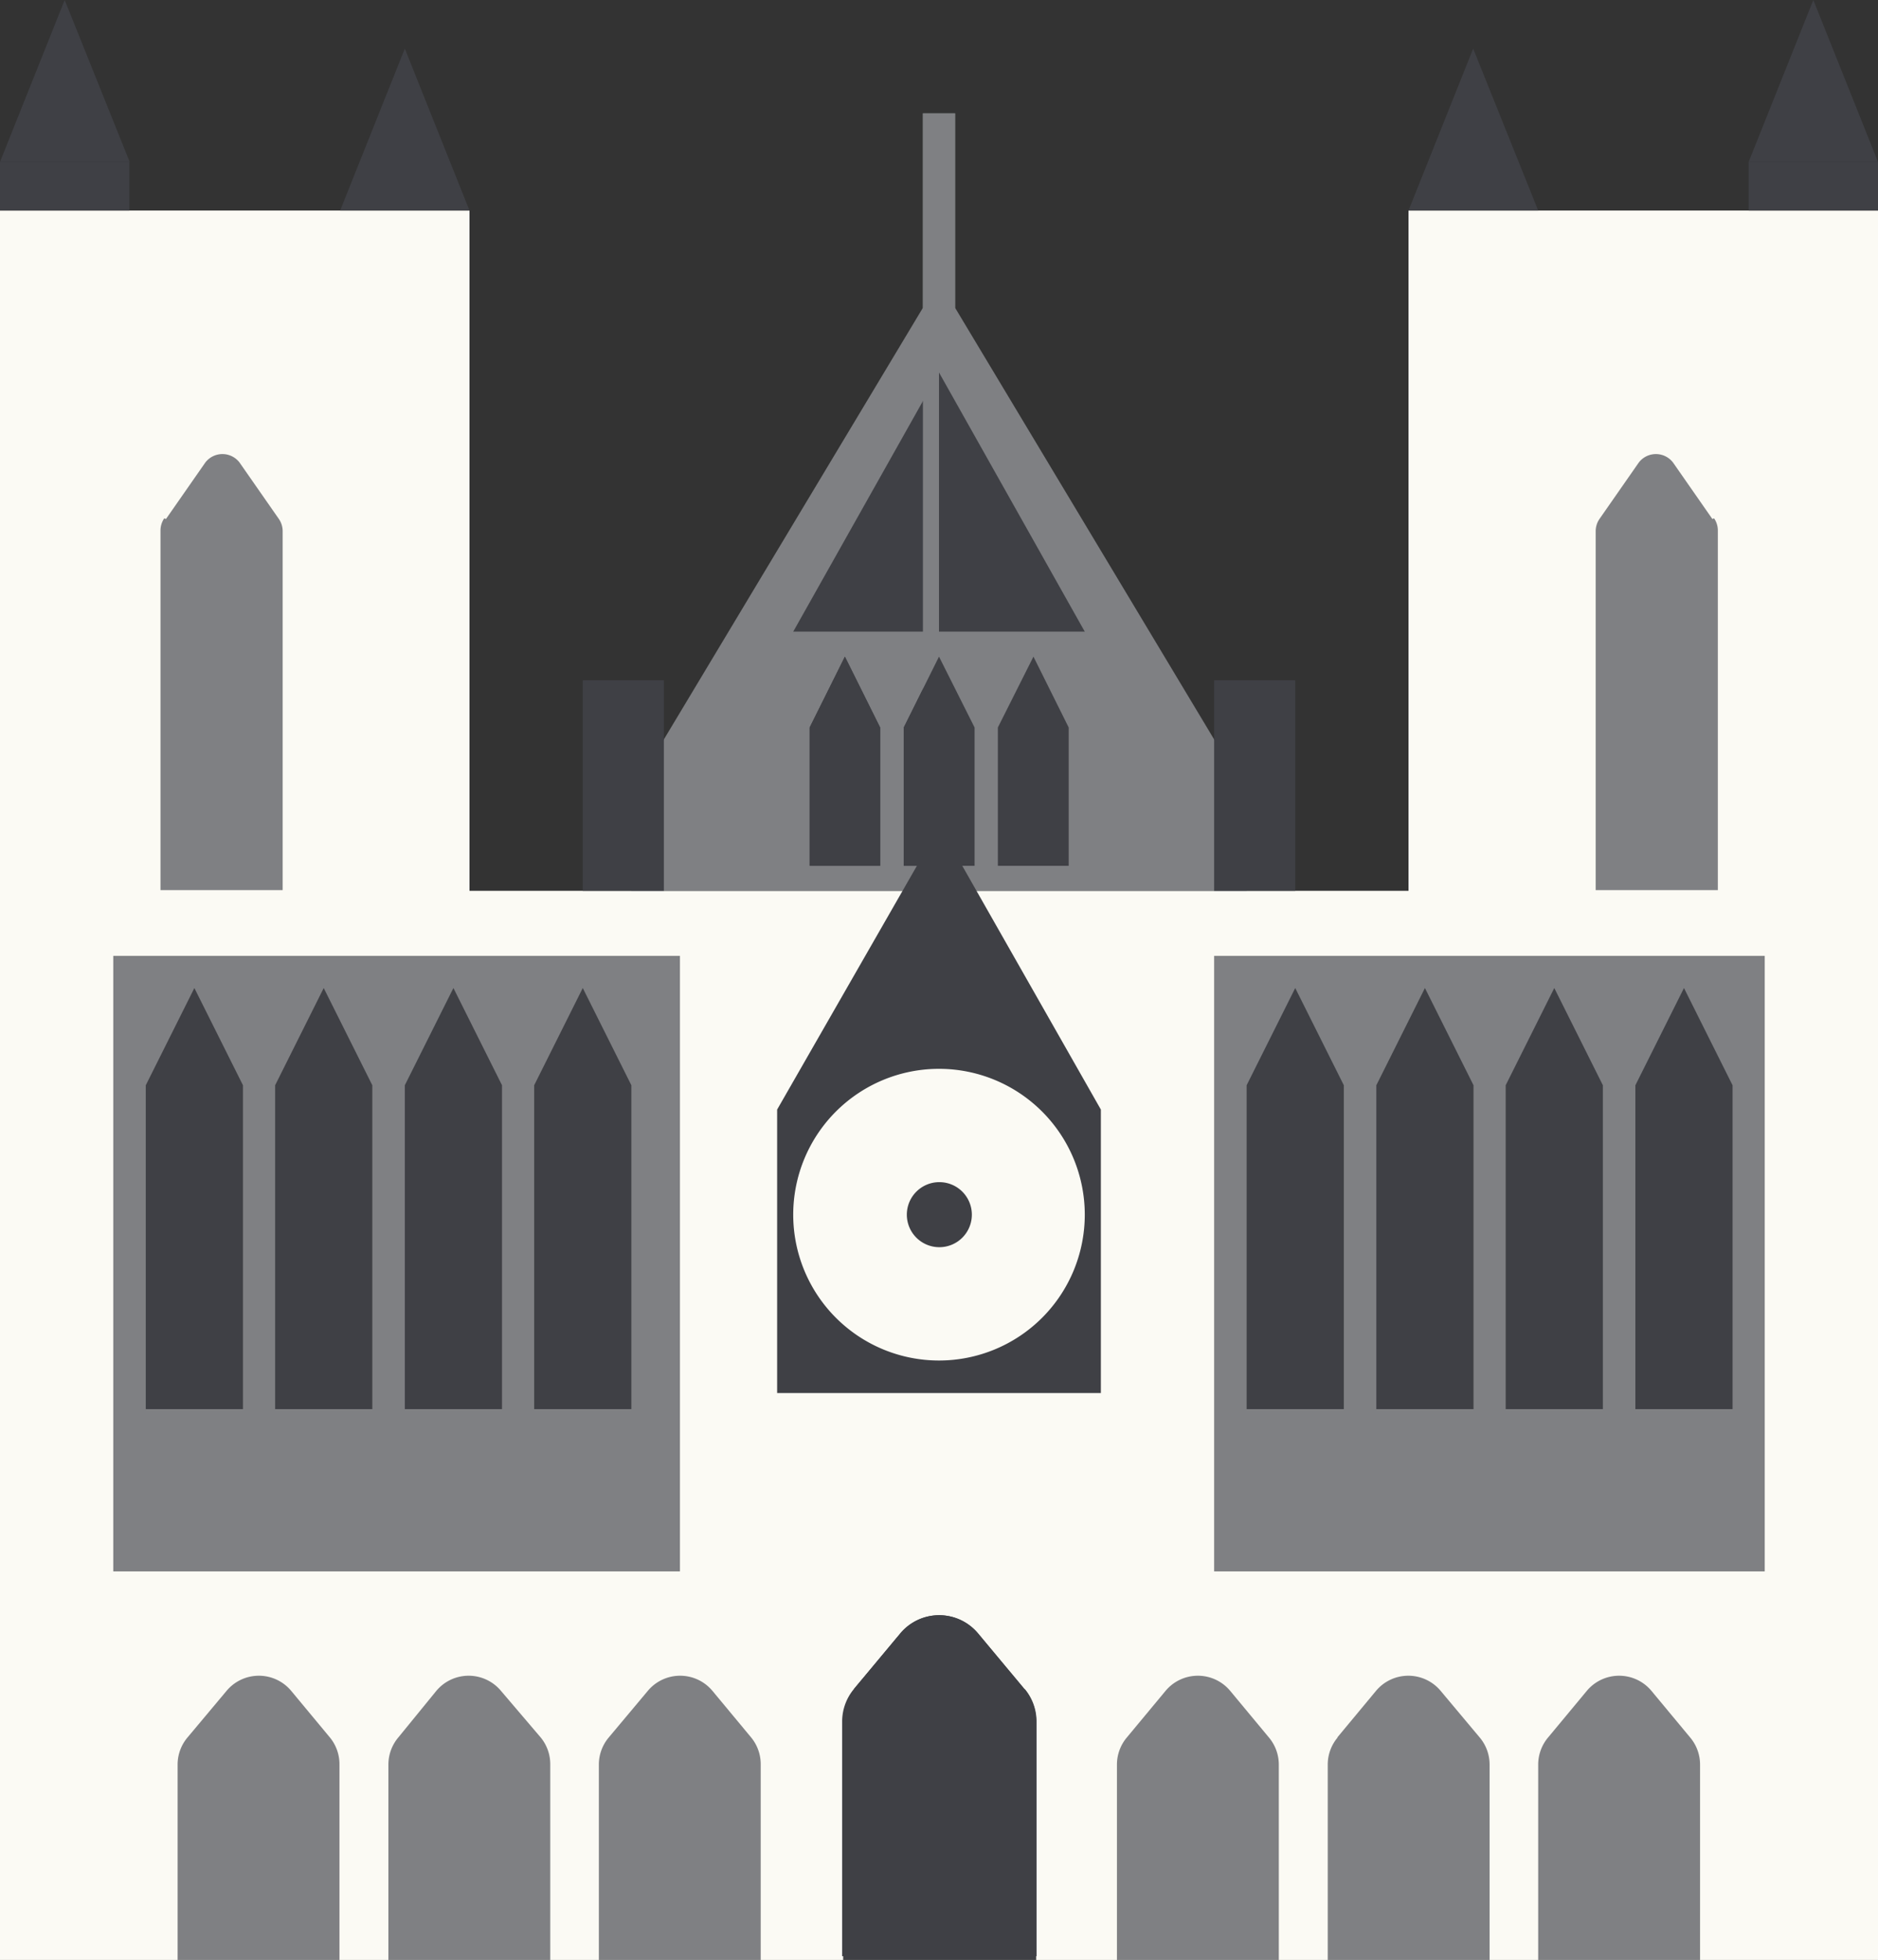 <svg id="Layer_1" data-name="Layer 1" xmlns="http://www.w3.org/2000/svg" viewBox="0 0 54.88 57.25"><rect x="0" y="0" width="54.88" height="57.25" fill="#333333" stroke="none"/><defs><style>.cls-1{fill:#fbfaf4;}.cls-2{fill:#7f8083;}.cls-3{fill:#3f4045;}</style></defs><title>nidarosdomen</title><polygon class="cls-1" points="41.16 6.15 41.16 26.02 13.72 26.02 13.72 6.15 0 6.15 0 57.25 54.88 57.25 54.88 6.15 41.16 6.15"/><polygon class="cls-2" points="18.45 23.18 26.97 8.99 26.97 3.31 27.91 3.31 27.91 26.02 18.45 26.02 18.45 23.18"/><polyline class="cls-2" points="51.57 45.9 3.31 45.9 3.31 27.92 51.57 27.92"/><path class="cls-2" d="M942,562.75l-1.13-1.36a1.23,1.23,0,0,0-1.89,0l-1.14,1.36a1.23,1.23,0,0,0-.29.79v5.71h4.73v-5.71a1.23,1.23,0,0,0-.28-.79" transform="translate(-932.36 -512)"/><path class="cls-2" d="M948.16,562.75,947,561.39a1.23,1.23,0,0,0-1.89,0L944,562.75a1.23,1.23,0,0,0-.29.79v5.71h4.73v-5.71a1.23,1.23,0,0,0-.28-.79" transform="translate(-932.36 -512)"/><path class="cls-2" d="M954.31,562.75l-1.13-1.36a1.23,1.23,0,0,0-1.89,0l-1.14,1.36a1.23,1.23,0,0,0-.29.79v5.71h4.73v-5.71a1.23,1.23,0,0,0-.28-.79" transform="translate(-932.36 -512)"/><path class="cls-3" d="M962.3,561.34l-1.36-1.63a1.48,1.48,0,0,0-2.27,0l-1.36,1.63a1.48,1.48,0,0,0-.34.95v6.85h5.68v-6.85a1.48,1.48,0,0,0-.34-.95" transform="translate(-932.36 -512)"/><polyline class="cls-1" points="35.48 46.37 19.87 46.37 19.87 27.44 35.48 27.44"/><polygon class="cls-3" points="7.1 31.7 5.68 28.86 4.26 31.7 4.26 41.16 7.1 41.16 7.1 31.7"/><polygon class="cls-3" points="10.88 31.7 9.46 28.86 8.04 31.7 8.04 41.16 10.88 41.16 10.88 31.7"/><polygon class="cls-3" points="14.67 31.7 13.25 28.86 11.83 31.7 11.83 41.16 14.67 41.16 14.67 31.7"/><polygon class="cls-3" points="25.72 21.25 24.69 19.18 23.66 21.25 23.66 25.29 25.72 25.29 25.72 21.25"/><polygon class="cls-3" points="28.47 21.25 27.44 19.18 26.41 21.25 26.41 25.29 28.47 25.29 28.47 21.25"/><polygon class="cls-3" points="31.23 21.25 30.2 19.18 29.16 21.25 29.16 25.29 31.23 25.29 31.23 21.25"/><polygon class="cls-3" points="18.45 31.7 17.03 28.86 15.61 31.7 15.61 41.16 18.45 41.16 18.45 31.7"/><path class="cls-3" d="M960.75,547.48a.95.95,0,1,0-.95.95.95.95,0,0,0,.95-.95" transform="translate(-932.36 -512)"/><polygon class="cls-3" points="13.72 6.15 11.83 1.42 9.94 6.15 13.72 6.15"/><polygon class="cls-3" points="3.79 4.73 1.89 0 0 4.73 3.79 4.73"/><rect class="cls-3" y="4.73" width="3.78" height="1.42"/><path class="cls-2" d="M937.21,527.16l1.15-1.65a.63.63,0,0,1,1,0l1.15,1.65a.63.63,0,0,1,.11.36V538h-3.57v-10.5a.63.63,0,0,1,.11-.36" transform="translate(-932.36 -512)"/><rect class="cls-3" x="17.03" y="19.87" width="2.37" height="6.15"/><polygon class="cls-3" points="23.18 18.45 27.44 10.88 27.44 18.45 23.18 18.45"/><polygon class="cls-2" points="36.43 23.18 27.91 8.99 27.91 3.31 26.97 3.31 26.97 26.02 36.43 26.02 36.43 23.18"/><path class="cls-2" d="M977.6,562.75l1.13-1.36a1.23,1.23,0,0,1,1.89,0l1.13,1.36a1.23,1.23,0,0,1,.29.79v5.71h-4.73v-5.71a1.23,1.23,0,0,1,.29-.79" transform="translate(-932.36 -512)"/><path class="cls-2" d="M971.44,562.75l1.13-1.36a1.23,1.23,0,0,1,1.89,0l1.14,1.36a1.23,1.23,0,0,1,.29.79v5.71h-4.73v-5.71a1.23,1.23,0,0,1,.29-.79" transform="translate(-932.36 -512)"/><path class="cls-2" d="M965.29,562.75l1.13-1.36a1.23,1.23,0,0,1,1.89,0l1.13,1.36a1.23,1.23,0,0,1,.29.79v5.71H965v-5.71a1.23,1.23,0,0,1,.29-.79" transform="translate(-932.36 -512)"/><path class="cls-3" d="M957.31,561.34l1.36-1.63a1.48,1.48,0,0,1,2.27,0l1.36,1.63a1.48,1.48,0,0,1,.34.95v7H957v-7a1.48,1.48,0,0,1,.34-.95" transform="translate(-932.36 -512)"/><polygon class="cls-3" points="47.79 31.7 49.21 28.86 50.63 31.7 50.63 41.16 47.79 41.16 47.79 31.7"/><polygon class="cls-3" points="44 31.7 45.42 28.86 46.84 31.7 46.84 41.16 44 41.16 44 31.7"/><polygon class="cls-3" points="40.22 31.7 41.64 28.86 43.06 31.7 43.06 41.16 40.22 41.16 40.22 31.7"/><polygon class="cls-3" points="29.16 21.25 30.2 19.18 31.23 21.25 31.23 25.29 29.16 25.29 29.16 21.25"/><polygon class="cls-3" points="26.41 21.25 27.44 19.18 28.48 21.25 28.48 25.29 26.41 25.29 26.41 21.25"/><polygon class="cls-3" points="23.66 21.25 24.69 19.18 25.72 21.25 25.72 25.29 23.66 25.29 23.66 21.25"/><polygon class="cls-3" points="36.43 31.7 37.85 28.86 39.27 31.7 39.27 41.16 36.43 41.16 36.43 31.7"/><polygon class="cls-3" points="41.16 6.15 43.05 1.42 44.95 6.15 41.16 6.15"/><polygon class="cls-3" points="51.1 4.73 52.99 0 54.88 4.73 51.1 4.73"/><rect class="cls-3" x="51.1" y="4.73" width="3.78" height="1.42"/><path class="cls-2" d="M982.4,527.16l-1.15-1.65a.63.63,0,0,0-1,0l-1.15,1.65a.63.63,0,0,0-.11.36V538h3.57v-10.5a.63.63,0,0,0-.11-.36" transform="translate(-932.36 -512)"/><rect class="cls-3" x="35.48" y="19.87" width="2.37" height="6.15"/><polygon class="cls-3" points="31.7 18.45 27.44 10.88 27.44 18.45 31.7 18.45"/><polygon class="cls-3" points="32.17 40.69 22.71 40.69 22.71 32.41 27.46 24.13 32.17 32.41 32.17 40.69"/><path class="cls-1" d="M964.06,547.48a4.26,4.26,0,1,0-4.26,4.26,4.26,4.26,0,0,0,4.26-4.26" transform="translate(-932.36 -512)"/><path class="cls-3" d="M958.86,547.48a.95.95,0,1,1,.95.95.95.95,0,0,1-.95-.95" transform="translate(-932.36 -512)"/></svg>